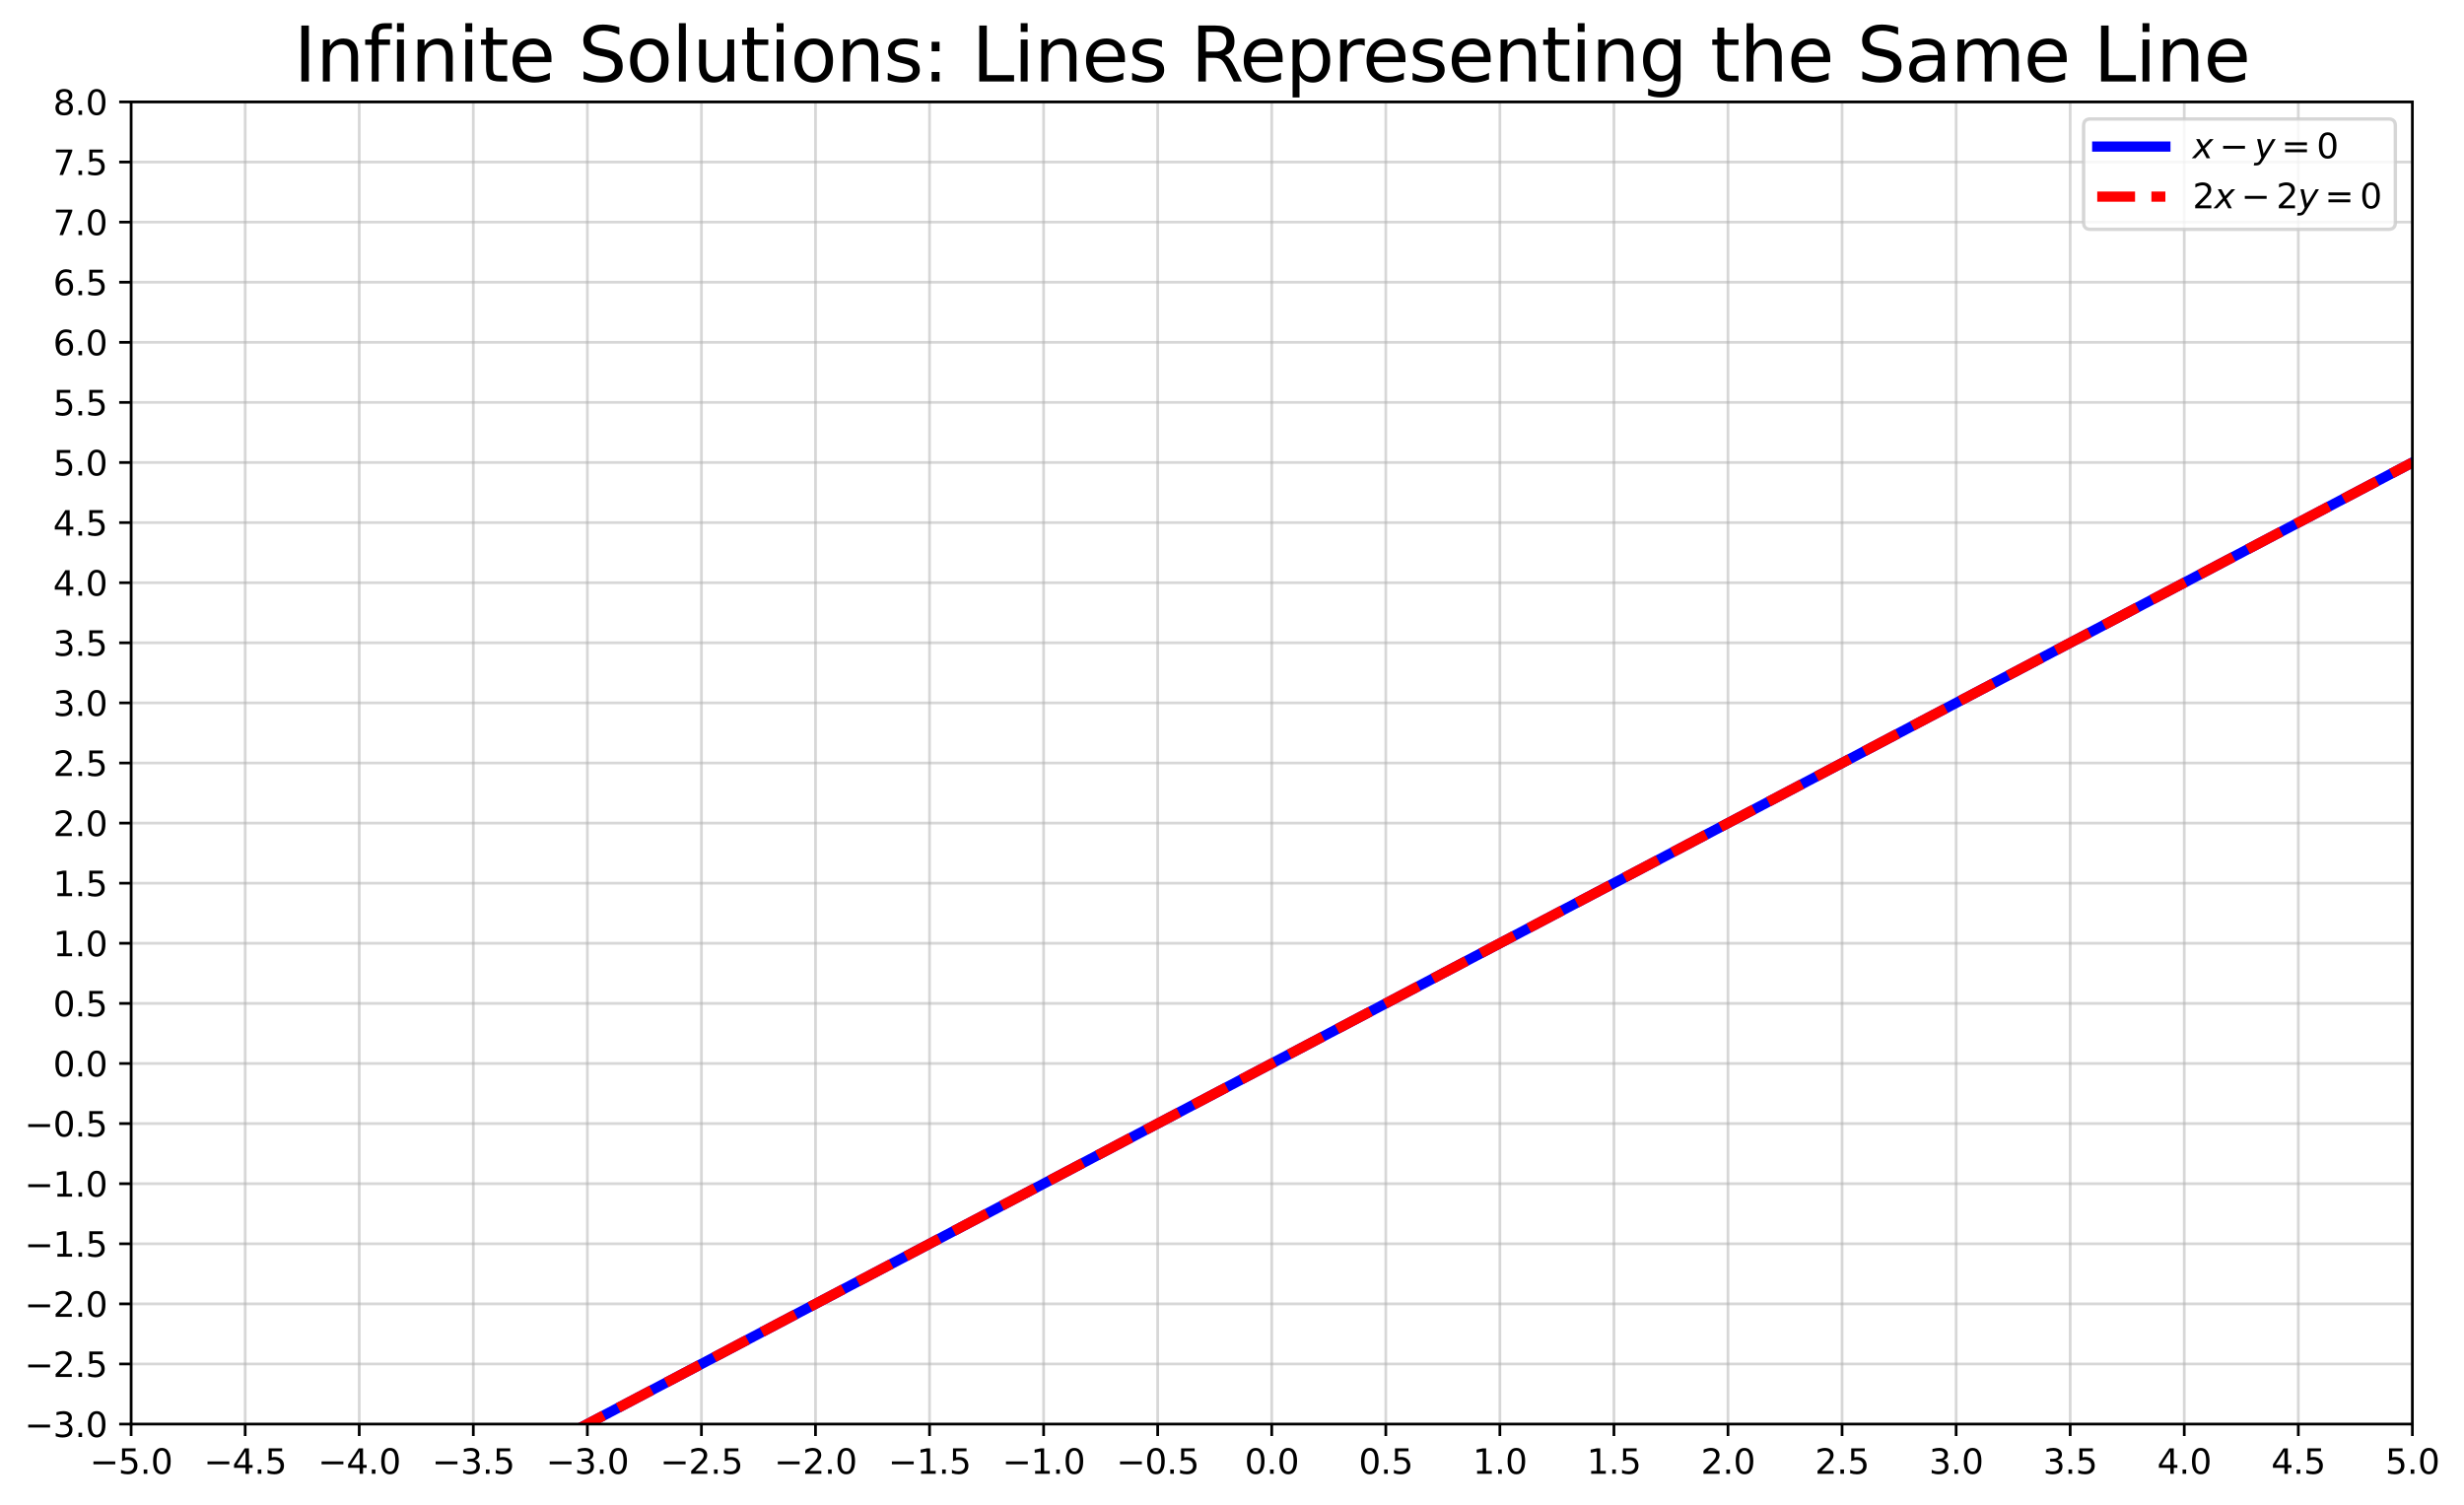 <?xml version="1.0" encoding="utf-8" standalone="no"?>
<!DOCTYPE svg PUBLIC "-//W3C//DTD SVG 1.1//EN"
  "http://www.w3.org/Graphics/SVG/1.1/DTD/svg11.dtd">
<svg xmlns:xlink="http://www.w3.org/1999/xlink" width="723.234pt" height="441.875pt" viewBox="0 0 723.234 441.875" xmlns="http://www.w3.org/2000/svg" version="1.1">
 <defs>
  <style type="text/css">*{stroke-linejoin: round; stroke-linecap: butt}</style>
 </defs>
 <g id="figure_1">
  <g id="patch_1">
   <path d="M 0 441.875 
L 723.234 441.875 
L 723.234 0 
L 0 0 
z
" style="fill: #ffffff"/>
  </g>
  <g id="axes_1">
   <g id="patch_2">
    <path d="M 38.483 417.997 
L 708.083 417.997 
L 708.083 29.917 
L 38.483 29.917 
z
" style="fill: #ffffff"/>
   </g>
   <g id="matplotlib.axis_1">
    <g id="xtick_1">
     <g id="line2d_1">
      <path d="M 38.483 417.997 
L 38.483 29.917 
" clip-path="url(#p41ec9a5f0f)" style="fill: none; stroke: #b0b0b0; stroke-opacity: 0.5; stroke-width: 0.8; stroke-linecap: square"/>
     </g>
     <g id="line2d_2">
      <defs>
       <path id="m76fd44a8bd" d="M 0 0 
L 0 3.5 
" style="stroke: #000000; stroke-width: 0.8"/>
      </defs>
      <g>
       <use xlink:href="#m76fd44a8bd" x="38.483" y="417.997" style="stroke: #000000; stroke-width: 0.8"/>
      </g>
     </g>
     <g id="text_1">
      <!-- −5.0 -->
      <g transform="translate(26.341 432.595) scale(0.1 -0.1)">
       <defs>
        <path id="DejaVuSans-2212" d="M 678 2272 
L 4684 2272 
L 4684 1741 
L 678 1741 
L 678 2272 
z
" transform="scale(0.016)"/>
        <path id="DejaVuSans-35" d="M 691 4666 
L 3169 4666 
L 3169 4134 
L 1269 4134 
L 1269 2991 
Q 1406 3038 1543 3061 
Q 1681 3084 1819 3084 
Q 2600 3084 3056 2656 
Q 3513 2228 3513 1497 
Q 3513 744 3044 326 
Q 2575 -91 1722 -91 
Q 1428 -91 1123 -41 
Q 819 9 494 109 
L 494 744 
Q 775 591 1075 516 
Q 1375 441 1709 441 
Q 2250 441 2565 725 
Q 2881 1009 2881 1497 
Q 2881 1984 2565 2268 
Q 2250 2553 1709 2553 
Q 1456 2553 1204 2497 
Q 953 2441 691 2322 
L 691 4666 
z
" transform="scale(0.016)"/>
        <path id="DejaVuSans-2e" d="M 684 794 
L 1344 794 
L 1344 0 
L 684 0 
L 684 794 
z
" transform="scale(0.016)"/>
        <path id="DejaVuSans-30" d="M 2034 4250 
Q 1547 4250 1301 3770 
Q 1056 3291 1056 2328 
Q 1056 1369 1301 889 
Q 1547 409 2034 409 
Q 2525 409 2770 889 
Q 3016 1369 3016 2328 
Q 3016 3291 2770 3770 
Q 2525 4250 2034 4250 
z
M 2034 4750 
Q 2819 4750 3233 4129 
Q 3647 3509 3647 2328 
Q 3647 1150 3233 529 
Q 2819 -91 2034 -91 
Q 1250 -91 836 529 
Q 422 1150 422 2328 
Q 422 3509 836 4129 
Q 1250 4750 2034 4750 
z
" transform="scale(0.016)"/>
       </defs>
       <use xlink:href="#DejaVuSans-2212"/>
       <use xlink:href="#DejaVuSans-35" x="83.789"/>
       <use xlink:href="#DejaVuSans-2e" x="147.412"/>
       <use xlink:href="#DejaVuSans-30" x="179.199"/>
      </g>
     </g>
    </g>
    <g id="xtick_2">
     <g id="line2d_3">
      <path d="M 71.963 417.997 
L 71.963 29.917 
" clip-path="url(#p41ec9a5f0f)" style="fill: none; stroke: #b0b0b0; stroke-opacity: 0.5; stroke-width: 0.8; stroke-linecap: square"/>
     </g>
     <g id="line2d_4">
      <g>
       <use xlink:href="#m76fd44a8bd" x="71.963" y="417.997" style="stroke: #000000; stroke-width: 0.8"/>
      </g>
     </g>
     <g id="text_2">
      <!-- −4.5 -->
      <g transform="translate(59.821 432.595) scale(0.1 -0.1)">
       <defs>
        <path id="DejaVuSans-34" d="M 2419 4116 
L 825 1625 
L 2419 1625 
L 2419 4116 
z
M 2253 4666 
L 3047 4666 
L 3047 1625 
L 3713 1625 
L 3713 1100 
L 3047 1100 
L 3047 0 
L 2419 0 
L 2419 1100 
L 313 1100 
L 313 1709 
L 2253 4666 
z
" transform="scale(0.016)"/>
       </defs>
       <use xlink:href="#DejaVuSans-2212"/>
       <use xlink:href="#DejaVuSans-34" x="83.789"/>
       <use xlink:href="#DejaVuSans-2e" x="147.412"/>
       <use xlink:href="#DejaVuSans-35" x="179.199"/>
      </g>
     </g>
    </g>
    <g id="xtick_3">
     <g id="line2d_5">
      <path d="M 105.443 417.997 
L 105.443 29.917 
" clip-path="url(#p41ec9a5f0f)" style="fill: none; stroke: #b0b0b0; stroke-opacity: 0.5; stroke-width: 0.8; stroke-linecap: square"/>
     </g>
     <g id="line2d_6">
      <g>
       <use xlink:href="#m76fd44a8bd" x="105.443" y="417.997" style="stroke: #000000; stroke-width: 0.8"/>
      </g>
     </g>
     <g id="text_3">
      <!-- −4.0 -->
      <g transform="translate(93.301 432.595) scale(0.1 -0.1)">
       <use xlink:href="#DejaVuSans-2212"/>
       <use xlink:href="#DejaVuSans-34" x="83.789"/>
       <use xlink:href="#DejaVuSans-2e" x="147.412"/>
       <use xlink:href="#DejaVuSans-30" x="179.199"/>
      </g>
     </g>
    </g>
    <g id="xtick_4">
     <g id="line2d_7">
      <path d="M 138.923 417.997 
L 138.923 29.917 
" clip-path="url(#p41ec9a5f0f)" style="fill: none; stroke: #b0b0b0; stroke-opacity: 0.5; stroke-width: 0.8; stroke-linecap: square"/>
     </g>
     <g id="line2d_8">
      <g>
       <use xlink:href="#m76fd44a8bd" x="138.923" y="417.997" style="stroke: #000000; stroke-width: 0.8"/>
      </g>
     </g>
     <g id="text_4">
      <!-- −3.5 -->
      <g transform="translate(126.781 432.595) scale(0.1 -0.1)">
       <defs>
        <path id="DejaVuSans-33" d="M 2597 2516 
Q 3050 2419 3304 2112 
Q 3559 1806 3559 1356 
Q 3559 666 3084 287 
Q 2609 -91 1734 -91 
Q 1441 -91 1130 -33 
Q 819 25 488 141 
L 488 750 
Q 750 597 1062 519 
Q 1375 441 1716 441 
Q 2309 441 2620 675 
Q 2931 909 2931 1356 
Q 2931 1769 2642 2001 
Q 2353 2234 1838 2234 
L 1294 2234 
L 1294 2753 
L 1863 2753 
Q 2328 2753 2575 2939 
Q 2822 3125 2822 3475 
Q 2822 3834 2567 4026 
Q 2313 4219 1838 4219 
Q 1578 4219 1281 4162 
Q 984 4106 628 3988 
L 628 4550 
Q 988 4650 1302 4700 
Q 1616 4750 1894 4750 
Q 2613 4750 3031 4423 
Q 3450 4097 3450 3541 
Q 3450 3153 3228 2886 
Q 3006 2619 2597 2516 
z
" transform="scale(0.016)"/>
       </defs>
       <use xlink:href="#DejaVuSans-2212"/>
       <use xlink:href="#DejaVuSans-33" x="83.789"/>
       <use xlink:href="#DejaVuSans-2e" x="147.412"/>
       <use xlink:href="#DejaVuSans-35" x="179.199"/>
      </g>
     </g>
    </g>
    <g id="xtick_5">
     <g id="line2d_9">
      <path d="M 172.403 417.997 
L 172.403 29.917 
" clip-path="url(#p41ec9a5f0f)" style="fill: none; stroke: #b0b0b0; stroke-opacity: 0.5; stroke-width: 0.8; stroke-linecap: square"/>
     </g>
     <g id="line2d_10">
      <g>
       <use xlink:href="#m76fd44a8bd" x="172.403" y="417.997" style="stroke: #000000; stroke-width: 0.8"/>
      </g>
     </g>
     <g id="text_5">
      <!-- −3.0 -->
      <g transform="translate(160.261 432.595) scale(0.1 -0.1)">
       <use xlink:href="#DejaVuSans-2212"/>
       <use xlink:href="#DejaVuSans-33" x="83.789"/>
       <use xlink:href="#DejaVuSans-2e" x="147.412"/>
       <use xlink:href="#DejaVuSans-30" x="179.199"/>
      </g>
     </g>
    </g>
    <g id="xtick_6">
     <g id="line2d_11">
      <path d="M 205.883 417.997 
L 205.883 29.917 
" clip-path="url(#p41ec9a5f0f)" style="fill: none; stroke: #b0b0b0; stroke-opacity: 0.5; stroke-width: 0.8; stroke-linecap: square"/>
     </g>
     <g id="line2d_12">
      <g>
       <use xlink:href="#m76fd44a8bd" x="205.883" y="417.997" style="stroke: #000000; stroke-width: 0.8"/>
      </g>
     </g>
     <g id="text_6">
      <!-- −2.5 -->
      <g transform="translate(193.741 432.595) scale(0.1 -0.1)">
       <defs>
        <path id="DejaVuSans-32" d="M 1228 531 
L 3431 531 
L 3431 0 
L 469 0 
L 469 531 
Q 828 903 1448 1529 
Q 2069 2156 2228 2338 
Q 2531 2678 2651 2914 
Q 2772 3150 2772 3378 
Q 2772 3750 2511 3984 
Q 2250 4219 1831 4219 
Q 1534 4219 1204 4116 
Q 875 4013 500 3803 
L 500 4441 
Q 881 4594 1212 4672 
Q 1544 4750 1819 4750 
Q 2544 4750 2975 4387 
Q 3406 4025 3406 3419 
Q 3406 3131 3298 2873 
Q 3191 2616 2906 2266 
Q 2828 2175 2409 1742 
Q 1991 1309 1228 531 
z
" transform="scale(0.016)"/>
       </defs>
       <use xlink:href="#DejaVuSans-2212"/>
       <use xlink:href="#DejaVuSans-32" x="83.789"/>
       <use xlink:href="#DejaVuSans-2e" x="147.412"/>
       <use xlink:href="#DejaVuSans-35" x="179.199"/>
      </g>
     </g>
    </g>
    <g id="xtick_7">
     <g id="line2d_13">
      <path d="M 239.363 417.997 
L 239.363 29.917 
" clip-path="url(#p41ec9a5f0f)" style="fill: none; stroke: #b0b0b0; stroke-opacity: 0.5; stroke-width: 0.8; stroke-linecap: square"/>
     </g>
     <g id="line2d_14">
      <g>
       <use xlink:href="#m76fd44a8bd" x="239.363" y="417.997" style="stroke: #000000; stroke-width: 0.8"/>
      </g>
     </g>
     <g id="text_7">
      <!-- −2.0 -->
      <g transform="translate(227.221 432.595) scale(0.1 -0.1)">
       <use xlink:href="#DejaVuSans-2212"/>
       <use xlink:href="#DejaVuSans-32" x="83.789"/>
       <use xlink:href="#DejaVuSans-2e" x="147.412"/>
       <use xlink:href="#DejaVuSans-30" x="179.199"/>
      </g>
     </g>
    </g>
    <g id="xtick_8">
     <g id="line2d_15">
      <path d="M 272.843 417.997 
L 272.843 29.917 
" clip-path="url(#p41ec9a5f0f)" style="fill: none; stroke: #b0b0b0; stroke-opacity: 0.5; stroke-width: 0.8; stroke-linecap: square"/>
     </g>
     <g id="line2d_16">
      <g>
       <use xlink:href="#m76fd44a8bd" x="272.843" y="417.997" style="stroke: #000000; stroke-width: 0.8"/>
      </g>
     </g>
     <g id="text_8">
      <!-- −1.5 -->
      <g transform="translate(260.701 432.595) scale(0.1 -0.1)">
       <defs>
        <path id="DejaVuSans-31" d="M 794 531 
L 1825 531 
L 1825 4091 
L 703 3866 
L 703 4441 
L 1819 4666 
L 2450 4666 
L 2450 531 
L 3481 531 
L 3481 0 
L 794 0 
L 794 531 
z
" transform="scale(0.016)"/>
       </defs>
       <use xlink:href="#DejaVuSans-2212"/>
       <use xlink:href="#DejaVuSans-31" x="83.789"/>
       <use xlink:href="#DejaVuSans-2e" x="147.412"/>
       <use xlink:href="#DejaVuSans-35" x="179.199"/>
      </g>
     </g>
    </g>
    <g id="xtick_9">
     <g id="line2d_17">
      <path d="M 306.323 417.997 
L 306.323 29.917 
" clip-path="url(#p41ec9a5f0f)" style="fill: none; stroke: #b0b0b0; stroke-opacity: 0.5; stroke-width: 0.8; stroke-linecap: square"/>
     </g>
     <g id="line2d_18">
      <g>
       <use xlink:href="#m76fd44a8bd" x="306.323" y="417.997" style="stroke: #000000; stroke-width: 0.8"/>
      </g>
     </g>
     <g id="text_9">
      <!-- −1.0 -->
      <g transform="translate(294.181 432.595) scale(0.1 -0.1)">
       <use xlink:href="#DejaVuSans-2212"/>
       <use xlink:href="#DejaVuSans-31" x="83.789"/>
       <use xlink:href="#DejaVuSans-2e" x="147.412"/>
       <use xlink:href="#DejaVuSans-30" x="179.199"/>
      </g>
     </g>
    </g>
    <g id="xtick_10">
     <g id="line2d_19">
      <path d="M 339.803 417.997 
L 339.803 29.917 
" clip-path="url(#p41ec9a5f0f)" style="fill: none; stroke: #b0b0b0; stroke-opacity: 0.5; stroke-width: 0.8; stroke-linecap: square"/>
     </g>
     <g id="line2d_20">
      <g>
       <use xlink:href="#m76fd44a8bd" x="339.803" y="417.997" style="stroke: #000000; stroke-width: 0.8"/>
      </g>
     </g>
     <g id="text_10">
      <!-- −0.5 -->
      <g transform="translate(327.661 432.595) scale(0.1 -0.1)">
       <use xlink:href="#DejaVuSans-2212"/>
       <use xlink:href="#DejaVuSans-30" x="83.789"/>
       <use xlink:href="#DejaVuSans-2e" x="147.412"/>
       <use xlink:href="#DejaVuSans-35" x="179.199"/>
      </g>
     </g>
    </g>
    <g id="xtick_11">
     <g id="line2d_21">
      <path d="M 373.283 417.997 
L 373.283 29.917 
" clip-path="url(#p41ec9a5f0f)" style="fill: none; stroke: #b0b0b0; stroke-opacity: 0.5; stroke-width: 0.8; stroke-linecap: square"/>
     </g>
     <g id="line2d_22">
      <g>
       <use xlink:href="#m76fd44a8bd" x="373.283" y="417.997" style="stroke: #000000; stroke-width: 0.8"/>
      </g>
     </g>
     <g id="text_11">
      <!-- 0.0 -->
      <g transform="translate(365.331 432.595) scale(0.1 -0.1)">
       <use xlink:href="#DejaVuSans-30"/>
       <use xlink:href="#DejaVuSans-2e" x="63.623"/>
       <use xlink:href="#DejaVuSans-30" x="95.41"/>
      </g>
     </g>
    </g>
    <g id="xtick_12">
     <g id="line2d_23">
      <path d="M 406.763 417.997 
L 406.763 29.917 
" clip-path="url(#p41ec9a5f0f)" style="fill: none; stroke: #b0b0b0; stroke-opacity: 0.5; stroke-width: 0.8; stroke-linecap: square"/>
     </g>
     <g id="line2d_24">
      <g>
       <use xlink:href="#m76fd44a8bd" x="406.763" y="417.997" style="stroke: #000000; stroke-width: 0.8"/>
      </g>
     </g>
     <g id="text_12">
      <!-- 0.5 -->
      <g transform="translate(398.811 432.595) scale(0.1 -0.1)">
       <use xlink:href="#DejaVuSans-30"/>
       <use xlink:href="#DejaVuSans-2e" x="63.623"/>
       <use xlink:href="#DejaVuSans-35" x="95.41"/>
      </g>
     </g>
    </g>
    <g id="xtick_13">
     <g id="line2d_25">
      <path d="M 440.243 417.997 
L 440.243 29.917 
" clip-path="url(#p41ec9a5f0f)" style="fill: none; stroke: #b0b0b0; stroke-opacity: 0.5; stroke-width: 0.8; stroke-linecap: square"/>
     </g>
     <g id="line2d_26">
      <g>
       <use xlink:href="#m76fd44a8bd" x="440.243" y="417.997" style="stroke: #000000; stroke-width: 0.8"/>
      </g>
     </g>
     <g id="text_13">
      <!-- 1.0 -->
      <g transform="translate(432.291 432.595) scale(0.1 -0.1)">
       <use xlink:href="#DejaVuSans-31"/>
       <use xlink:href="#DejaVuSans-2e" x="63.623"/>
       <use xlink:href="#DejaVuSans-30" x="95.41"/>
      </g>
     </g>
    </g>
    <g id="xtick_14">
     <g id="line2d_27">
      <path d="M 473.723 417.997 
L 473.723 29.917 
" clip-path="url(#p41ec9a5f0f)" style="fill: none; stroke: #b0b0b0; stroke-opacity: 0.5; stroke-width: 0.8; stroke-linecap: square"/>
     </g>
     <g id="line2d_28">
      <g>
       <use xlink:href="#m76fd44a8bd" x="473.723" y="417.997" style="stroke: #000000; stroke-width: 0.8"/>
      </g>
     </g>
     <g id="text_14">
      <!-- 1.5 -->
      <g transform="translate(465.771 432.595) scale(0.1 -0.1)">
       <use xlink:href="#DejaVuSans-31"/>
       <use xlink:href="#DejaVuSans-2e" x="63.623"/>
       <use xlink:href="#DejaVuSans-35" x="95.41"/>
      </g>
     </g>
    </g>
    <g id="xtick_15">
     <g id="line2d_29">
      <path d="M 507.203 417.997 
L 507.203 29.917 
" clip-path="url(#p41ec9a5f0f)" style="fill: none; stroke: #b0b0b0; stroke-opacity: 0.5; stroke-width: 0.8; stroke-linecap: square"/>
     </g>
     <g id="line2d_30">
      <g>
       <use xlink:href="#m76fd44a8bd" x="507.203" y="417.997" style="stroke: #000000; stroke-width: 0.8"/>
      </g>
     </g>
     <g id="text_15">
      <!-- 2.0 -->
      <g transform="translate(499.251 432.595) scale(0.1 -0.1)">
       <use xlink:href="#DejaVuSans-32"/>
       <use xlink:href="#DejaVuSans-2e" x="63.623"/>
       <use xlink:href="#DejaVuSans-30" x="95.41"/>
      </g>
     </g>
    </g>
    <g id="xtick_16">
     <g id="line2d_31">
      <path d="M 540.683 417.997 
L 540.683 29.917 
" clip-path="url(#p41ec9a5f0f)" style="fill: none; stroke: #b0b0b0; stroke-opacity: 0.5; stroke-width: 0.8; stroke-linecap: square"/>
     </g>
     <g id="line2d_32">
      <g>
       <use xlink:href="#m76fd44a8bd" x="540.683" y="417.997" style="stroke: #000000; stroke-width: 0.8"/>
      </g>
     </g>
     <g id="text_16">
      <!-- 2.5 -->
      <g transform="translate(532.731 432.595) scale(0.1 -0.1)">
       <use xlink:href="#DejaVuSans-32"/>
       <use xlink:href="#DejaVuSans-2e" x="63.623"/>
       <use xlink:href="#DejaVuSans-35" x="95.41"/>
      </g>
     </g>
    </g>
    <g id="xtick_17">
     <g id="line2d_33">
      <path d="M 574.163 417.997 
L 574.163 29.917 
" clip-path="url(#p41ec9a5f0f)" style="fill: none; stroke: #b0b0b0; stroke-opacity: 0.5; stroke-width: 0.8; stroke-linecap: square"/>
     </g>
     <g id="line2d_34">
      <g>
       <use xlink:href="#m76fd44a8bd" x="574.163" y="417.997" style="stroke: #000000; stroke-width: 0.8"/>
      </g>
     </g>
     <g id="text_17">
      <!-- 3.0 -->
      <g transform="translate(566.211 432.595) scale(0.1 -0.1)">
       <use xlink:href="#DejaVuSans-33"/>
       <use xlink:href="#DejaVuSans-2e" x="63.623"/>
       <use xlink:href="#DejaVuSans-30" x="95.41"/>
      </g>
     </g>
    </g>
    <g id="xtick_18">
     <g id="line2d_35">
      <path d="M 607.643 417.997 
L 607.643 29.917 
" clip-path="url(#p41ec9a5f0f)" style="fill: none; stroke: #b0b0b0; stroke-opacity: 0.5; stroke-width: 0.8; stroke-linecap: square"/>
     </g>
     <g id="line2d_36">
      <g>
       <use xlink:href="#m76fd44a8bd" x="607.643" y="417.997" style="stroke: #000000; stroke-width: 0.8"/>
      </g>
     </g>
     <g id="text_18">
      <!-- 3.5 -->
      <g transform="translate(599.691 432.595) scale(0.1 -0.1)">
       <use xlink:href="#DejaVuSans-33"/>
       <use xlink:href="#DejaVuSans-2e" x="63.623"/>
       <use xlink:href="#DejaVuSans-35" x="95.41"/>
      </g>
     </g>
    </g>
    <g id="xtick_19">
     <g id="line2d_37">
      <path d="M 641.123 417.997 
L 641.123 29.917 
" clip-path="url(#p41ec9a5f0f)" style="fill: none; stroke: #b0b0b0; stroke-opacity: 0.5; stroke-width: 0.8; stroke-linecap: square"/>
     </g>
     <g id="line2d_38">
      <g>
       <use xlink:href="#m76fd44a8bd" x="641.123" y="417.997" style="stroke: #000000; stroke-width: 0.8"/>
      </g>
     </g>
     <g id="text_19">
      <!-- 4.0 -->
      <g transform="translate(633.171 432.595) scale(0.1 -0.1)">
       <use xlink:href="#DejaVuSans-34"/>
       <use xlink:href="#DejaVuSans-2e" x="63.623"/>
       <use xlink:href="#DejaVuSans-30" x="95.41"/>
      </g>
     </g>
    </g>
    <g id="xtick_20">
     <g id="line2d_39">
      <path d="M 674.603 417.997 
L 674.603 29.917 
" clip-path="url(#p41ec9a5f0f)" style="fill: none; stroke: #b0b0b0; stroke-opacity: 0.5; stroke-width: 0.8; stroke-linecap: square"/>
     </g>
     <g id="line2d_40">
      <g>
       <use xlink:href="#m76fd44a8bd" x="674.603" y="417.997" style="stroke: #000000; stroke-width: 0.8"/>
      </g>
     </g>
     <g id="text_20">
      <!-- 4.5 -->
      <g transform="translate(666.651 432.595) scale(0.1 -0.1)">
       <use xlink:href="#DejaVuSans-34"/>
       <use xlink:href="#DejaVuSans-2e" x="63.623"/>
       <use xlink:href="#DejaVuSans-35" x="95.41"/>
      </g>
     </g>
    </g>
    <g id="xtick_21">
     <g id="line2d_41">
      <path d="M 708.083 417.997 
L 708.083 29.917 
" clip-path="url(#p41ec9a5f0f)" style="fill: none; stroke: #b0b0b0; stroke-opacity: 0.5; stroke-width: 0.8; stroke-linecap: square"/>
     </g>
     <g id="line2d_42">
      <g>
       <use xlink:href="#m76fd44a8bd" x="708.083" y="417.997" style="stroke: #000000; stroke-width: 0.8"/>
      </g>
     </g>
     <g id="text_21">
      <!-- 5.0 -->
      <g transform="translate(700.131 432.595) scale(0.1 -0.1)">
       <use xlink:href="#DejaVuSans-35"/>
       <use xlink:href="#DejaVuSans-2e" x="63.623"/>
       <use xlink:href="#DejaVuSans-30" x="95.41"/>
      </g>
     </g>
    </g>
   </g>
   <g id="matplotlib.axis_2">
    <g id="ytick_1">
     <g id="line2d_43">
      <path d="M 38.483 417.997 
L 708.083 417.997 
" clip-path="url(#p41ec9a5f0f)" style="fill: none; stroke: #b0b0b0; stroke-opacity: 0.5; stroke-width: 0.8; stroke-linecap: square"/>
     </g>
     <g id="line2d_44">
      <defs>
       <path id="m903ba9cb89" d="M 0 0 
L -3.5 0 
" style="stroke: #000000; stroke-width: 0.8"/>
      </defs>
      <g>
       <use xlink:href="#m903ba9cb89" x="38.483" y="417.997" style="stroke: #000000; stroke-width: 0.8"/>
      </g>
     </g>
     <g id="text_22">
      <!-- −3.0 -->
      <g transform="translate(7.2 421.796) scale(0.1 -0.1)">
       <use xlink:href="#DejaVuSans-2212"/>
       <use xlink:href="#DejaVuSans-33" x="83.789"/>
       <use xlink:href="#DejaVuSans-2e" x="147.412"/>
       <use xlink:href="#DejaVuSans-30" x="179.199"/>
      </g>
     </g>
    </g>
    <g id="ytick_2">
     <g id="line2d_45">
      <path d="M 38.483 400.357 
L 708.083 400.357 
" clip-path="url(#p41ec9a5f0f)" style="fill: none; stroke: #b0b0b0; stroke-opacity: 0.5; stroke-width: 0.8; stroke-linecap: square"/>
     </g>
     <g id="line2d_46">
      <g>
       <use xlink:href="#m903ba9cb89" x="38.483" y="400.357" style="stroke: #000000; stroke-width: 0.8"/>
      </g>
     </g>
     <g id="text_23">
      <!-- −2.5 -->
      <g transform="translate(7.2 404.156) scale(0.1 -0.1)">
       <use xlink:href="#DejaVuSans-2212"/>
       <use xlink:href="#DejaVuSans-32" x="83.789"/>
       <use xlink:href="#DejaVuSans-2e" x="147.412"/>
       <use xlink:href="#DejaVuSans-35" x="179.199"/>
      </g>
     </g>
    </g>
    <g id="ytick_3">
     <g id="line2d_47">
      <path d="M 38.483 382.717 
L 708.083 382.717 
" clip-path="url(#p41ec9a5f0f)" style="fill: none; stroke: #b0b0b0; stroke-opacity: 0.5; stroke-width: 0.8; stroke-linecap: square"/>
     </g>
     <g id="line2d_48">
      <g>
       <use xlink:href="#m903ba9cb89" x="38.483" y="382.717" style="stroke: #000000; stroke-width: 0.8"/>
      </g>
     </g>
     <g id="text_24">
      <!-- −2.0 -->
      <g transform="translate(7.2 386.516) scale(0.1 -0.1)">
       <use xlink:href="#DejaVuSans-2212"/>
       <use xlink:href="#DejaVuSans-32" x="83.789"/>
       <use xlink:href="#DejaVuSans-2e" x="147.412"/>
       <use xlink:href="#DejaVuSans-30" x="179.199"/>
      </g>
     </g>
    </g>
    <g id="ytick_4">
     <g id="line2d_49">
      <path d="M 38.483 365.077 
L 708.083 365.077 
" clip-path="url(#p41ec9a5f0f)" style="fill: none; stroke: #b0b0b0; stroke-opacity: 0.5; stroke-width: 0.8; stroke-linecap: square"/>
     </g>
     <g id="line2d_50">
      <g>
       <use xlink:href="#m903ba9cb89" x="38.483" y="365.077" style="stroke: #000000; stroke-width: 0.8"/>
      </g>
     </g>
     <g id="text_25">
      <!-- −1.5 -->
      <g transform="translate(7.2 368.876) scale(0.1 -0.1)">
       <use xlink:href="#DejaVuSans-2212"/>
       <use xlink:href="#DejaVuSans-31" x="83.789"/>
       <use xlink:href="#DejaVuSans-2e" x="147.412"/>
       <use xlink:href="#DejaVuSans-35" x="179.199"/>
      </g>
     </g>
    </g>
    <g id="ytick_5">
     <g id="line2d_51">
      <path d="M 38.483 347.437 
L 708.083 347.437 
" clip-path="url(#p41ec9a5f0f)" style="fill: none; stroke: #b0b0b0; stroke-opacity: 0.5; stroke-width: 0.8; stroke-linecap: square"/>
     </g>
     <g id="line2d_52">
      <g>
       <use xlink:href="#m903ba9cb89" x="38.483" y="347.437" style="stroke: #000000; stroke-width: 0.8"/>
      </g>
     </g>
     <g id="text_26">
      <!-- −1.0 -->
      <g transform="translate(7.2 351.236) scale(0.1 -0.1)">
       <use xlink:href="#DejaVuSans-2212"/>
       <use xlink:href="#DejaVuSans-31" x="83.789"/>
       <use xlink:href="#DejaVuSans-2e" x="147.412"/>
       <use xlink:href="#DejaVuSans-30" x="179.199"/>
      </g>
     </g>
    </g>
    <g id="ytick_6">
     <g id="line2d_53">
      <path d="M 38.483 329.797 
L 708.083 329.797 
" clip-path="url(#p41ec9a5f0f)" style="fill: none; stroke: #b0b0b0; stroke-opacity: 0.5; stroke-width: 0.8; stroke-linecap: square"/>
     </g>
     <g id="line2d_54">
      <g>
       <use xlink:href="#m903ba9cb89" x="38.483" y="329.797" style="stroke: #000000; stroke-width: 0.8"/>
      </g>
     </g>
     <g id="text_27">
      <!-- −0.5 -->
      <g transform="translate(7.2 333.596) scale(0.1 -0.1)">
       <use xlink:href="#DejaVuSans-2212"/>
       <use xlink:href="#DejaVuSans-30" x="83.789"/>
       <use xlink:href="#DejaVuSans-2e" x="147.412"/>
       <use xlink:href="#DejaVuSans-35" x="179.199"/>
      </g>
     </g>
    </g>
    <g id="ytick_7">
     <g id="line2d_55">
      <path d="M 38.483 312.157 
L 708.083 312.157 
" clip-path="url(#p41ec9a5f0f)" style="fill: none; stroke: #b0b0b0; stroke-opacity: 0.5; stroke-width: 0.8; stroke-linecap: square"/>
     </g>
     <g id="line2d_56">
      <g>
       <use xlink:href="#m903ba9cb89" x="38.483" y="312.157" style="stroke: #000000; stroke-width: 0.8"/>
      </g>
     </g>
     <g id="text_28">
      <!-- 0.0 -->
      <g transform="translate(15.58 315.956) scale(0.1 -0.1)">
       <use xlink:href="#DejaVuSans-30"/>
       <use xlink:href="#DejaVuSans-2e" x="63.623"/>
       <use xlink:href="#DejaVuSans-30" x="95.41"/>
      </g>
     </g>
    </g>
    <g id="ytick_8">
     <g id="line2d_57">
      <path d="M 38.483 294.517 
L 708.083 294.517 
" clip-path="url(#p41ec9a5f0f)" style="fill: none; stroke: #b0b0b0; stroke-opacity: 0.5; stroke-width: 0.8; stroke-linecap: square"/>
     </g>
     <g id="line2d_58">
      <g>
       <use xlink:href="#m903ba9cb89" x="38.483" y="294.517" style="stroke: #000000; stroke-width: 0.8"/>
      </g>
     </g>
     <g id="text_29">
      <!-- 0.5 -->
      <g transform="translate(15.58 298.316) scale(0.1 -0.1)">
       <use xlink:href="#DejaVuSans-30"/>
       <use xlink:href="#DejaVuSans-2e" x="63.623"/>
       <use xlink:href="#DejaVuSans-35" x="95.41"/>
      </g>
     </g>
    </g>
    <g id="ytick_9">
     <g id="line2d_59">
      <path d="M 38.483 276.877 
L 708.083 276.877 
" clip-path="url(#p41ec9a5f0f)" style="fill: none; stroke: #b0b0b0; stroke-opacity: 0.5; stroke-width: 0.8; stroke-linecap: square"/>
     </g>
     <g id="line2d_60">
      <g>
       <use xlink:href="#m903ba9cb89" x="38.483" y="276.877" style="stroke: #000000; stroke-width: 0.8"/>
      </g>
     </g>
     <g id="text_30">
      <!-- 1.0 -->
      <g transform="translate(15.58 280.676) scale(0.1 -0.1)">
       <use xlink:href="#DejaVuSans-31"/>
       <use xlink:href="#DejaVuSans-2e" x="63.623"/>
       <use xlink:href="#DejaVuSans-30" x="95.41"/>
      </g>
     </g>
    </g>
    <g id="ytick_10">
     <g id="line2d_61">
      <path d="M 38.483 259.237 
L 708.083 259.237 
" clip-path="url(#p41ec9a5f0f)" style="fill: none; stroke: #b0b0b0; stroke-opacity: 0.5; stroke-width: 0.8; stroke-linecap: square"/>
     </g>
     <g id="line2d_62">
      <g>
       <use xlink:href="#m903ba9cb89" x="38.483" y="259.237" style="stroke: #000000; stroke-width: 0.8"/>
      </g>
     </g>
     <g id="text_31">
      <!-- 1.5 -->
      <g transform="translate(15.58 263.036) scale(0.1 -0.1)">
       <use xlink:href="#DejaVuSans-31"/>
       <use xlink:href="#DejaVuSans-2e" x="63.623"/>
       <use xlink:href="#DejaVuSans-35" x="95.41"/>
      </g>
     </g>
    </g>
    <g id="ytick_11">
     <g id="line2d_63">
      <path d="M 38.483 241.597 
L 708.083 241.597 
" clip-path="url(#p41ec9a5f0f)" style="fill: none; stroke: #b0b0b0; stroke-opacity: 0.5; stroke-width: 0.8; stroke-linecap: square"/>
     </g>
     <g id="line2d_64">
      <g>
       <use xlink:href="#m903ba9cb89" x="38.483" y="241.597" style="stroke: #000000; stroke-width: 0.8"/>
      </g>
     </g>
     <g id="text_32">
      <!-- 2.0 -->
      <g transform="translate(15.58 245.396) scale(0.1 -0.1)">
       <use xlink:href="#DejaVuSans-32"/>
       <use xlink:href="#DejaVuSans-2e" x="63.623"/>
       <use xlink:href="#DejaVuSans-30" x="95.41"/>
      </g>
     </g>
    </g>
    <g id="ytick_12">
     <g id="line2d_65">
      <path d="M 38.483 223.957 
L 708.083 223.957 
" clip-path="url(#p41ec9a5f0f)" style="fill: none; stroke: #b0b0b0; stroke-opacity: 0.5; stroke-width: 0.8; stroke-linecap: square"/>
     </g>
     <g id="line2d_66">
      <g>
       <use xlink:href="#m903ba9cb89" x="38.483" y="223.957" style="stroke: #000000; stroke-width: 0.8"/>
      </g>
     </g>
     <g id="text_33">
      <!-- 2.5 -->
      <g transform="translate(15.58 227.756) scale(0.1 -0.1)">
       <use xlink:href="#DejaVuSans-32"/>
       <use xlink:href="#DejaVuSans-2e" x="63.623"/>
       <use xlink:href="#DejaVuSans-35" x="95.41"/>
      </g>
     </g>
    </g>
    <g id="ytick_13">
     <g id="line2d_67">
      <path d="M 38.483 206.317 
L 708.083 206.317 
" clip-path="url(#p41ec9a5f0f)" style="fill: none; stroke: #b0b0b0; stroke-opacity: 0.5; stroke-width: 0.8; stroke-linecap: square"/>
     </g>
     <g id="line2d_68">
      <g>
       <use xlink:href="#m903ba9cb89" x="38.483" y="206.317" style="stroke: #000000; stroke-width: 0.8"/>
      </g>
     </g>
     <g id="text_34">
      <!-- 3.0 -->
      <g transform="translate(15.58 210.116) scale(0.1 -0.1)">
       <use xlink:href="#DejaVuSans-33"/>
       <use xlink:href="#DejaVuSans-2e" x="63.623"/>
       <use xlink:href="#DejaVuSans-30" x="95.41"/>
      </g>
     </g>
    </g>
    <g id="ytick_14">
     <g id="line2d_69">
      <path d="M 38.483 188.677 
L 708.083 188.677 
" clip-path="url(#p41ec9a5f0f)" style="fill: none; stroke: #b0b0b0; stroke-opacity: 0.5; stroke-width: 0.8; stroke-linecap: square"/>
     </g>
     <g id="line2d_70">
      <g>
       <use xlink:href="#m903ba9cb89" x="38.483" y="188.677" style="stroke: #000000; stroke-width: 0.8"/>
      </g>
     </g>
     <g id="text_35">
      <!-- 3.5 -->
      <g transform="translate(15.58 192.476) scale(0.1 -0.1)">
       <use xlink:href="#DejaVuSans-33"/>
       <use xlink:href="#DejaVuSans-2e" x="63.623"/>
       <use xlink:href="#DejaVuSans-35" x="95.41"/>
      </g>
     </g>
    </g>
    <g id="ytick_15">
     <g id="line2d_71">
      <path d="M 38.483 171.037 
L 708.083 171.037 
" clip-path="url(#p41ec9a5f0f)" style="fill: none; stroke: #b0b0b0; stroke-opacity: 0.5; stroke-width: 0.8; stroke-linecap: square"/>
     </g>
     <g id="line2d_72">
      <g>
       <use xlink:href="#m903ba9cb89" x="38.483" y="171.037" style="stroke: #000000; stroke-width: 0.8"/>
      </g>
     </g>
     <g id="text_36">
      <!-- 4.0 -->
      <g transform="translate(15.58 174.836) scale(0.1 -0.1)">
       <use xlink:href="#DejaVuSans-34"/>
       <use xlink:href="#DejaVuSans-2e" x="63.623"/>
       <use xlink:href="#DejaVuSans-30" x="95.41"/>
      </g>
     </g>
    </g>
    <g id="ytick_16">
     <g id="line2d_73">
      <path d="M 38.483 153.397 
L 708.083 153.397 
" clip-path="url(#p41ec9a5f0f)" style="fill: none; stroke: #b0b0b0; stroke-opacity: 0.5; stroke-width: 0.8; stroke-linecap: square"/>
     </g>
     <g id="line2d_74">
      <g>
       <use xlink:href="#m903ba9cb89" x="38.483" y="153.397" style="stroke: #000000; stroke-width: 0.8"/>
      </g>
     </g>
     <g id="text_37">
      <!-- 4.5 -->
      <g transform="translate(15.58 157.196) scale(0.1 -0.1)">
       <use xlink:href="#DejaVuSans-34"/>
       <use xlink:href="#DejaVuSans-2e" x="63.623"/>
       <use xlink:href="#DejaVuSans-35" x="95.41"/>
      </g>
     </g>
    </g>
    <g id="ytick_17">
     <g id="line2d_75">
      <path d="M 38.483 135.757 
L 708.083 135.757 
" clip-path="url(#p41ec9a5f0f)" style="fill: none; stroke: #b0b0b0; stroke-opacity: 0.5; stroke-width: 0.8; stroke-linecap: square"/>
     </g>
     <g id="line2d_76">
      <g>
       <use xlink:href="#m903ba9cb89" x="38.483" y="135.757" style="stroke: #000000; stroke-width: 0.8"/>
      </g>
     </g>
     <g id="text_38">
      <!-- 5.0 -->
      <g transform="translate(15.58 139.556) scale(0.1 -0.1)">
       <use xlink:href="#DejaVuSans-35"/>
       <use xlink:href="#DejaVuSans-2e" x="63.623"/>
       <use xlink:href="#DejaVuSans-30" x="95.41"/>
      </g>
     </g>
    </g>
    <g id="ytick_18">
     <g id="line2d_77">
      <path d="M 38.483 118.117 
L 708.083 118.117 
" clip-path="url(#p41ec9a5f0f)" style="fill: none; stroke: #b0b0b0; stroke-opacity: 0.5; stroke-width: 0.8; stroke-linecap: square"/>
     </g>
     <g id="line2d_78">
      <g>
       <use xlink:href="#m903ba9cb89" x="38.483" y="118.117" style="stroke: #000000; stroke-width: 0.8"/>
      </g>
     </g>
     <g id="text_39">
      <!-- 5.5 -->
      <g transform="translate(15.58 121.916) scale(0.1 -0.1)">
       <use xlink:href="#DejaVuSans-35"/>
       <use xlink:href="#DejaVuSans-2e" x="63.623"/>
       <use xlink:href="#DejaVuSans-35" x="95.41"/>
      </g>
     </g>
    </g>
    <g id="ytick_19">
     <g id="line2d_79">
      <path d="M 38.483 100.477 
L 708.083 100.477 
" clip-path="url(#p41ec9a5f0f)" style="fill: none; stroke: #b0b0b0; stroke-opacity: 0.5; stroke-width: 0.8; stroke-linecap: square"/>
     </g>
     <g id="line2d_80">
      <g>
       <use xlink:href="#m903ba9cb89" x="38.483" y="100.477" style="stroke: #000000; stroke-width: 0.8"/>
      </g>
     </g>
     <g id="text_40">
      <!-- 6.0 -->
      <g transform="translate(15.58 104.276) scale(0.1 -0.1)">
       <defs>
        <path id="DejaVuSans-36" d="M 2113 2584 
Q 1688 2584 1439 2293 
Q 1191 2003 1191 1497 
Q 1191 994 1439 701 
Q 1688 409 2113 409 
Q 2538 409 2786 701 
Q 3034 994 3034 1497 
Q 3034 2003 2786 2293 
Q 2538 2584 2113 2584 
z
M 3366 4563 
L 3366 3988 
Q 3128 4100 2886 4159 
Q 2644 4219 2406 4219 
Q 1781 4219 1451 3797 
Q 1122 3375 1075 2522 
Q 1259 2794 1537 2939 
Q 1816 3084 2150 3084 
Q 2853 3084 3261 2657 
Q 3669 2231 3669 1497 
Q 3669 778 3244 343 
Q 2819 -91 2113 -91 
Q 1303 -91 875 529 
Q 447 1150 447 2328 
Q 447 3434 972 4092 
Q 1497 4750 2381 4750 
Q 2619 4750 2861 4703 
Q 3103 4656 3366 4563 
z
" transform="scale(0.016)"/>
       </defs>
       <use xlink:href="#DejaVuSans-36"/>
       <use xlink:href="#DejaVuSans-2e" x="63.623"/>
       <use xlink:href="#DejaVuSans-30" x="95.41"/>
      </g>
     </g>
    </g>
    <g id="ytick_20">
     <g id="line2d_81">
      <path d="M 38.483 82.837 
L 708.083 82.837 
" clip-path="url(#p41ec9a5f0f)" style="fill: none; stroke: #b0b0b0; stroke-opacity: 0.5; stroke-width: 0.8; stroke-linecap: square"/>
     </g>
     <g id="line2d_82">
      <g>
       <use xlink:href="#m903ba9cb89" x="38.483" y="82.837" style="stroke: #000000; stroke-width: 0.8"/>
      </g>
     </g>
     <g id="text_41">
      <!-- 6.5 -->
      <g transform="translate(15.58 86.636) scale(0.1 -0.1)">
       <use xlink:href="#DejaVuSans-36"/>
       <use xlink:href="#DejaVuSans-2e" x="63.623"/>
       <use xlink:href="#DejaVuSans-35" x="95.41"/>
      </g>
     </g>
    </g>
    <g id="ytick_21">
     <g id="line2d_83">
      <path d="M 38.483 65.197 
L 708.083 65.197 
" clip-path="url(#p41ec9a5f0f)" style="fill: none; stroke: #b0b0b0; stroke-opacity: 0.5; stroke-width: 0.8; stroke-linecap: square"/>
     </g>
     <g id="line2d_84">
      <g>
       <use xlink:href="#m903ba9cb89" x="38.483" y="65.197" style="stroke: #000000; stroke-width: 0.8"/>
      </g>
     </g>
     <g id="text_42">
      <!-- 7.0 -->
      <g transform="translate(15.58 68.996) scale(0.1 -0.1)">
       <defs>
        <path id="DejaVuSans-37" d="M 525 4666 
L 3525 4666 
L 3525 4397 
L 1831 0 
L 1172 0 
L 2766 4134 
L 525 4134 
L 525 4666 
z
" transform="scale(0.016)"/>
       </defs>
       <use xlink:href="#DejaVuSans-37"/>
       <use xlink:href="#DejaVuSans-2e" x="63.623"/>
       <use xlink:href="#DejaVuSans-30" x="95.41"/>
      </g>
     </g>
    </g>
    <g id="ytick_22">
     <g id="line2d_85">
      <path d="M 38.483 47.557 
L 708.083 47.557 
" clip-path="url(#p41ec9a5f0f)" style="fill: none; stroke: #b0b0b0; stroke-opacity: 0.5; stroke-width: 0.8; stroke-linecap: square"/>
     </g>
     <g id="line2d_86">
      <g>
       <use xlink:href="#m903ba9cb89" x="38.483" y="47.557" style="stroke: #000000; stroke-width: 0.8"/>
      </g>
     </g>
     <g id="text_43">
      <!-- 7.5 -->
      <g transform="translate(15.58 51.356) scale(0.1 -0.1)">
       <use xlink:href="#DejaVuSans-37"/>
       <use xlink:href="#DejaVuSans-2e" x="63.623"/>
       <use xlink:href="#DejaVuSans-35" x="95.41"/>
      </g>
     </g>
    </g>
    <g id="ytick_23">
     <g id="line2d_87">
      <path d="M 38.483 29.917 
L 708.083 29.917 
" clip-path="url(#p41ec9a5f0f)" style="fill: none; stroke: #b0b0b0; stroke-opacity: 0.5; stroke-width: 0.8; stroke-linecap: square"/>
     </g>
     <g id="line2d_88">
      <g>
       <use xlink:href="#m903ba9cb89" x="38.483" y="29.917" style="stroke: #000000; stroke-width: 0.8"/>
      </g>
     </g>
     <g id="text_44">
      <!-- 8.0 -->
      <g transform="translate(15.58 33.716) scale(0.1 -0.1)">
       <defs>
        <path id="DejaVuSans-38" d="M 2034 2216 
Q 1584 2216 1326 1975 
Q 1069 1734 1069 1313 
Q 1069 891 1326 650 
Q 1584 409 2034 409 
Q 2484 409 2743 651 
Q 3003 894 3003 1313 
Q 3003 1734 2745 1975 
Q 2488 2216 2034 2216 
z
M 1403 2484 
Q 997 2584 770 2862 
Q 544 3141 544 3541 
Q 544 4100 942 4425 
Q 1341 4750 2034 4750 
Q 2731 4750 3128 4425 
Q 3525 4100 3525 3541 
Q 3525 3141 3298 2862 
Q 3072 2584 2669 2484 
Q 3125 2378 3379 2068 
Q 3634 1759 3634 1313 
Q 3634 634 3220 271 
Q 2806 -91 2034 -91 
Q 1263 -91 848 271 
Q 434 634 434 1313 
Q 434 1759 690 2068 
Q 947 2378 1403 2484 
z
M 1172 3481 
Q 1172 3119 1398 2916 
Q 1625 2713 2034 2713 
Q 2441 2713 2670 2916 
Q 2900 3119 2900 3481 
Q 2900 3844 2670 4047 
Q 2441 4250 2034 4250 
Q 1625 4250 1398 4047 
Q 1172 3844 1172 3481 
z
" transform="scale(0.016)"/>
       </defs>
       <use xlink:href="#DejaVuSans-38"/>
       <use xlink:href="#DejaVuSans-2e" x="63.623"/>
       <use xlink:href="#DejaVuSans-30" x="95.41"/>
      </g>
     </g>
    </g>
   </g>
   <g id="line2d_89">
    <path d="M 125.185 442.875 
L 126.41 442.229 
L 133.174 438.666 
L 139.937 435.102 
L 146.701 431.538 
L 153.465 427.975 
L 160.228 424.411 
L 166.992 420.847 
L 173.756 417.284 
L 180.519 413.72 
L 187.283 410.157 
L 194.046 406.593 
L 200.81 403.029 
L 207.574 399.466 
L 214.337 395.902 
L 221.101 392.338 
L 227.865 388.775 
L 234.628 385.211 
L 241.392 381.647 
L 248.156 378.084 
L 254.919 374.52 
L 261.683 370.957 
L 268.446 367.393 
L 275.21 363.829 
L 281.974 360.266 
L 288.737 356.702 
L 295.501 353.138 
L 302.265 349.575 
L 309.028 346.011 
L 315.792 342.447 
L 322.556 338.884 
L 329.319 335.32 
L 336.083 331.757 
L 342.846 328.193 
L 349.61 324.629 
L 356.374 321.066 
L 363.137 317.502 
L 369.901 313.938 
L 376.665 310.375 
L 383.428 306.811 
L 390.192 303.247 
L 396.956 299.684 
L 403.719 296.12 
L 410.483 292.557 
L 417.246 288.993 
L 424.01 285.429 
L 430.774 281.866 
L 437.537 278.302 
L 444.301 274.738 
L 451.065 271.175 
L 457.828 267.611 
L 464.592 264.047 
L 471.356 260.484 
L 478.119 256.92 
L 484.883 253.357 
L 491.646 249.793 
L 498.41 246.229 
L 505.174 242.666 
L 511.937 239.102 
L 518.701 235.538 
L 525.465 231.975 
L 532.228 228.411 
L 538.992 224.847 
L 545.756 221.284 
L 552.519 217.72 
L 559.283 214.157 
L 566.046 210.593 
L 572.81 207.029 
L 579.574 203.466 
L 586.337 199.902 
L 593.101 196.338 
L 599.865 192.775 
L 606.628 189.211 
L 613.392 185.647 
L 620.156 182.084 
L 626.919 178.52 
L 633.683 174.957 
L 640.446 171.393 
L 647.21 167.829 
L 653.974 164.266 
L 660.737 160.702 
L 667.501 157.138 
L 674.265 153.575 
L 681.028 150.011 
L 687.792 146.447 
L 694.556 142.884 
L 701.319 139.32 
L 708.083 135.757 
" clip-path="url(#p41ec9a5f0f)" style="fill: none; stroke: #0000ff; stroke-width: 3; stroke-linecap: square"/>
   </g>
   <g id="line2d_90">
    <path d="M 125.185 442.875 
L 126.41 442.229 
L 133.174 438.666 
L 139.937 435.102 
L 146.701 431.538 
L 153.465 427.975 
L 160.228 424.411 
L 166.992 420.847 
L 173.756 417.284 
L 180.519 413.72 
L 187.283 410.157 
L 194.046 406.593 
L 200.81 403.029 
L 207.574 399.466 
L 214.337 395.902 
L 221.101 392.338 
L 227.865 388.775 
L 234.628 385.211 
L 241.392 381.647 
L 248.156 378.084 
L 254.919 374.52 
L 261.683 370.957 
L 268.446 367.393 
L 275.21 363.829 
L 281.974 360.266 
L 288.737 356.702 
L 295.501 353.138 
L 302.265 349.575 
L 309.028 346.011 
L 315.792 342.447 
L 322.556 338.884 
L 329.319 335.32 
L 336.083 331.757 
L 342.846 328.193 
L 349.61 324.629 
L 356.374 321.066 
L 363.137 317.502 
L 369.901 313.938 
L 376.665 310.375 
L 383.428 306.811 
L 390.192 303.247 
L 396.956 299.684 
L 403.719 296.12 
L 410.483 292.557 
L 417.246 288.993 
L 424.01 285.429 
L 430.774 281.866 
L 437.537 278.302 
L 444.301 274.738 
L 451.065 271.175 
L 457.828 267.611 
L 464.592 264.047 
L 471.356 260.484 
L 478.119 256.92 
L 484.883 253.357 
L 491.646 249.793 
L 498.41 246.229 
L 505.174 242.666 
L 511.937 239.102 
L 518.701 235.538 
L 525.465 231.975 
L 532.228 228.411 
L 538.992 224.847 
L 545.756 221.284 
L 552.519 217.72 
L 559.283 214.157 
L 566.046 210.593 
L 572.81 207.029 
L 579.574 203.466 
L 586.337 199.902 
L 593.101 196.338 
L 599.865 192.775 
L 606.628 189.211 
L 613.392 185.647 
L 620.156 182.084 
L 626.919 178.52 
L 633.683 174.957 
L 640.446 171.393 
L 647.21 167.829 
L 653.974 164.266 
L 660.737 160.702 
L 667.501 157.138 
L 674.265 153.575 
L 681.028 150.011 
L 687.792 146.447 
L 694.556 142.884 
L 701.319 139.32 
L 708.083 135.757 
" clip-path="url(#p41ec9a5f0f)" style="fill: none; stroke-dasharray: 11.1,4.8; stroke-dashoffset: 0; stroke: #ff0000; stroke-width: 3"/>
   </g>
   <g id="patch_3">
    <path d="M 38.483 417.997 
L 38.483 29.917 
" style="fill: none; stroke: #000000; stroke-width: 0.8; stroke-linejoin: miter; stroke-linecap: square"/>
   </g>
   <g id="patch_4">
    <path d="M 708.083 417.997 
L 708.083 29.917 
" style="fill: none; stroke: #000000; stroke-width: 0.8; stroke-linejoin: miter; stroke-linecap: square"/>
   </g>
   <g id="patch_5">
    <path d="M 38.483 417.997 
L 708.083 417.997 
" style="fill: none; stroke: #000000; stroke-width: 0.8; stroke-linejoin: miter; stroke-linecap: square"/>
   </g>
   <g id="patch_6">
    <path d="M 38.483 29.917 
L 708.083 29.917 
" style="fill: none; stroke: #000000; stroke-width: 0.8; stroke-linejoin: miter; stroke-linecap: square"/>
   </g>
   <g id="text_45">
    <!-- Infinite Solutions: Lines Representing the Same Line -->
    <g transform="translate(86.233 23.917) scale(0.22 -0.22)">
     <defs>
      <path id="DejaVuSans-49" d="M 628 4666 
L 1259 4666 
L 1259 0 
L 628 0 
L 628 4666 
z
" transform="scale(0.016)"/>
      <path id="DejaVuSans-6e" d="M 3513 2113 
L 3513 0 
L 2938 0 
L 2938 2094 
Q 2938 2591 2744 2837 
Q 2550 3084 2163 3084 
Q 1697 3084 1428 2787 
Q 1159 2491 1159 1978 
L 1159 0 
L 581 0 
L 581 3500 
L 1159 3500 
L 1159 2956 
Q 1366 3272 1645 3428 
Q 1925 3584 2291 3584 
Q 2894 3584 3203 3211 
Q 3513 2838 3513 2113 
z
" transform="scale(0.016)"/>
      <path id="DejaVuSans-66" d="M 2375 4863 
L 2375 4384 
L 1825 4384 
Q 1516 4384 1395 4259 
Q 1275 4134 1275 3809 
L 1275 3500 
L 2222 3500 
L 2222 3053 
L 1275 3053 
L 1275 0 
L 697 0 
L 697 3053 
L 147 3053 
L 147 3500 
L 697 3500 
L 697 3744 
Q 697 4328 969 4595 
Q 1241 4863 1831 4863 
L 2375 4863 
z
" transform="scale(0.016)"/>
      <path id="DejaVuSans-69" d="M 603 3500 
L 1178 3500 
L 1178 0 
L 603 0 
L 603 3500 
z
M 603 4863 
L 1178 4863 
L 1178 4134 
L 603 4134 
L 603 4863 
z
" transform="scale(0.016)"/>
      <path id="DejaVuSans-74" d="M 1172 4494 
L 1172 3500 
L 2356 3500 
L 2356 3053 
L 1172 3053 
L 1172 1153 
Q 1172 725 1289 603 
Q 1406 481 1766 481 
L 2356 481 
L 2356 0 
L 1766 0 
Q 1100 0 847 248 
Q 594 497 594 1153 
L 594 3053 
L 172 3053 
L 172 3500 
L 594 3500 
L 594 4494 
L 1172 4494 
z
" transform="scale(0.016)"/>
      <path id="DejaVuSans-65" d="M 3597 1894 
L 3597 1613 
L 953 1613 
Q 991 1019 1311 708 
Q 1631 397 2203 397 
Q 2534 397 2845 478 
Q 3156 559 3463 722 
L 3463 178 
Q 3153 47 2828 -22 
Q 2503 -91 2169 -91 
Q 1331 -91 842 396 
Q 353 884 353 1716 
Q 353 2575 817 3079 
Q 1281 3584 2069 3584 
Q 2775 3584 3186 3129 
Q 3597 2675 3597 1894 
z
M 3022 2063 
Q 3016 2534 2758 2815 
Q 2500 3097 2075 3097 
Q 1594 3097 1305 2825 
Q 1016 2553 972 2059 
L 3022 2063 
z
" transform="scale(0.016)"/>
      <path id="DejaVuSans-20" transform="scale(0.016)"/>
      <path id="DejaVuSans-53" d="M 3425 4513 
L 3425 3897 
Q 3066 4069 2747 4153 
Q 2428 4238 2131 4238 
Q 1616 4238 1336 4038 
Q 1056 3838 1056 3469 
Q 1056 3159 1242 3001 
Q 1428 2844 1947 2747 
L 2328 2669 
Q 3034 2534 3370 2195 
Q 3706 1856 3706 1288 
Q 3706 609 3251 259 
Q 2797 -91 1919 -91 
Q 1588 -91 1214 -16 
Q 841 59 441 206 
L 441 856 
Q 825 641 1194 531 
Q 1563 422 1919 422 
Q 2459 422 2753 634 
Q 3047 847 3047 1241 
Q 3047 1584 2836 1778 
Q 2625 1972 2144 2069 
L 1759 2144 
Q 1053 2284 737 2584 
Q 422 2884 422 3419 
Q 422 4038 858 4394 
Q 1294 4750 2059 4750 
Q 2388 4750 2728 4690 
Q 3069 4631 3425 4513 
z
" transform="scale(0.016)"/>
      <path id="DejaVuSans-6f" d="M 1959 3097 
Q 1497 3097 1228 2736 
Q 959 2375 959 1747 
Q 959 1119 1226 758 
Q 1494 397 1959 397 
Q 2419 397 2687 759 
Q 2956 1122 2956 1747 
Q 2956 2369 2687 2733 
Q 2419 3097 1959 3097 
z
M 1959 3584 
Q 2709 3584 3137 3096 
Q 3566 2609 3566 1747 
Q 3566 888 3137 398 
Q 2709 -91 1959 -91 
Q 1206 -91 779 398 
Q 353 888 353 1747 
Q 353 2609 779 3096 
Q 1206 3584 1959 3584 
z
" transform="scale(0.016)"/>
      <path id="DejaVuSans-6c" d="M 603 4863 
L 1178 4863 
L 1178 0 
L 603 0 
L 603 4863 
z
" transform="scale(0.016)"/>
      <path id="DejaVuSans-75" d="M 544 1381 
L 544 3500 
L 1119 3500 
L 1119 1403 
Q 1119 906 1312 657 
Q 1506 409 1894 409 
Q 2359 409 2629 706 
Q 2900 1003 2900 1516 
L 2900 3500 
L 3475 3500 
L 3475 0 
L 2900 0 
L 2900 538 
Q 2691 219 2414 64 
Q 2138 -91 1772 -91 
Q 1169 -91 856 284 
Q 544 659 544 1381 
z
M 1991 3584 
L 1991 3584 
z
" transform="scale(0.016)"/>
      <path id="DejaVuSans-73" d="M 2834 3397 
L 2834 2853 
Q 2591 2978 2328 3040 
Q 2066 3103 1784 3103 
Q 1356 3103 1142 2972 
Q 928 2841 928 2578 
Q 928 2378 1081 2264 
Q 1234 2150 1697 2047 
L 1894 2003 
Q 2506 1872 2764 1633 
Q 3022 1394 3022 966 
Q 3022 478 2636 193 
Q 2250 -91 1575 -91 
Q 1294 -91 989 -36 
Q 684 19 347 128 
L 347 722 
Q 666 556 975 473 
Q 1284 391 1588 391 
Q 1994 391 2212 530 
Q 2431 669 2431 922 
Q 2431 1156 2273 1281 
Q 2116 1406 1581 1522 
L 1381 1569 
Q 847 1681 609 1914 
Q 372 2147 372 2553 
Q 372 3047 722 3315 
Q 1072 3584 1716 3584 
Q 2034 3584 2315 3537 
Q 2597 3491 2834 3397 
z
" transform="scale(0.016)"/>
      <path id="DejaVuSans-3a" d="M 750 794 
L 1409 794 
L 1409 0 
L 750 0 
L 750 794 
z
M 750 3309 
L 1409 3309 
L 1409 2516 
L 750 2516 
L 750 3309 
z
" transform="scale(0.016)"/>
      <path id="DejaVuSans-4c" d="M 628 4666 
L 1259 4666 
L 1259 531 
L 3531 531 
L 3531 0 
L 628 0 
L 628 4666 
z
" transform="scale(0.016)"/>
      <path id="DejaVuSans-52" d="M 2841 2188 
Q 3044 2119 3236 1894 
Q 3428 1669 3622 1275 
L 4263 0 
L 3584 0 
L 2988 1197 
Q 2756 1666 2539 1819 
Q 2322 1972 1947 1972 
L 1259 1972 
L 1259 0 
L 628 0 
L 628 4666 
L 2053 4666 
Q 2853 4666 3247 4331 
Q 3641 3997 3641 3322 
Q 3641 2881 3436 2590 
Q 3231 2300 2841 2188 
z
M 1259 4147 
L 1259 2491 
L 2053 2491 
Q 2509 2491 2742 2702 
Q 2975 2913 2975 3322 
Q 2975 3731 2742 3939 
Q 2509 4147 2053 4147 
L 1259 4147 
z
" transform="scale(0.016)"/>
      <path id="DejaVuSans-70" d="M 1159 525 
L 1159 -1331 
L 581 -1331 
L 581 3500 
L 1159 3500 
L 1159 2969 
Q 1341 3281 1617 3432 
Q 1894 3584 2278 3584 
Q 2916 3584 3314 3078 
Q 3713 2572 3713 1747 
Q 3713 922 3314 415 
Q 2916 -91 2278 -91 
Q 1894 -91 1617 61 
Q 1341 213 1159 525 
z
M 3116 1747 
Q 3116 2381 2855 2742 
Q 2594 3103 2138 3103 
Q 1681 3103 1420 2742 
Q 1159 2381 1159 1747 
Q 1159 1113 1420 752 
Q 1681 391 2138 391 
Q 2594 391 2855 752 
Q 3116 1113 3116 1747 
z
" transform="scale(0.016)"/>
      <path id="DejaVuSans-72" d="M 2631 2963 
Q 2534 3019 2420 3045 
Q 2306 3072 2169 3072 
Q 1681 3072 1420 2755 
Q 1159 2438 1159 1844 
L 1159 0 
L 581 0 
L 581 3500 
L 1159 3500 
L 1159 2956 
Q 1341 3275 1631 3429 
Q 1922 3584 2338 3584 
Q 2397 3584 2469 3576 
Q 2541 3569 2628 3553 
L 2631 2963 
z
" transform="scale(0.016)"/>
      <path id="DejaVuSans-67" d="M 2906 1791 
Q 2906 2416 2648 2759 
Q 2391 3103 1925 3103 
Q 1463 3103 1205 2759 
Q 947 2416 947 1791 
Q 947 1169 1205 825 
Q 1463 481 1925 481 
Q 2391 481 2648 825 
Q 2906 1169 2906 1791 
z
M 3481 434 
Q 3481 -459 3084 -895 
Q 2688 -1331 1869 -1331 
Q 1566 -1331 1297 -1286 
Q 1028 -1241 775 -1147 
L 775 -588 
Q 1028 -725 1275 -790 
Q 1522 -856 1778 -856 
Q 2344 -856 2625 -561 
Q 2906 -266 2906 331 
L 2906 616 
Q 2728 306 2450 153 
Q 2172 0 1784 0 
Q 1141 0 747 490 
Q 353 981 353 1791 
Q 353 2603 747 3093 
Q 1141 3584 1784 3584 
Q 2172 3584 2450 3431 
Q 2728 3278 2906 2969 
L 2906 3500 
L 3481 3500 
L 3481 434 
z
" transform="scale(0.016)"/>
      <path id="DejaVuSans-68" d="M 3513 2113 
L 3513 0 
L 2938 0 
L 2938 2094 
Q 2938 2591 2744 2837 
Q 2550 3084 2163 3084 
Q 1697 3084 1428 2787 
Q 1159 2491 1159 1978 
L 1159 0 
L 581 0 
L 581 4863 
L 1159 4863 
L 1159 2956 
Q 1366 3272 1645 3428 
Q 1925 3584 2291 3584 
Q 2894 3584 3203 3211 
Q 3513 2838 3513 2113 
z
" transform="scale(0.016)"/>
      <path id="DejaVuSans-61" d="M 2194 1759 
Q 1497 1759 1228 1600 
Q 959 1441 959 1056 
Q 959 750 1161 570 
Q 1363 391 1709 391 
Q 2188 391 2477 730 
Q 2766 1069 2766 1631 
L 2766 1759 
L 2194 1759 
z
M 3341 1997 
L 3341 0 
L 2766 0 
L 2766 531 
Q 2569 213 2275 61 
Q 1981 -91 1556 -91 
Q 1019 -91 701 211 
Q 384 513 384 1019 
Q 384 1609 779 1909 
Q 1175 2209 1959 2209 
L 2766 2209 
L 2766 2266 
Q 2766 2663 2505 2880 
Q 2244 3097 1772 3097 
Q 1472 3097 1187 3025 
Q 903 2953 641 2809 
L 641 3341 
Q 956 3463 1253 3523 
Q 1550 3584 1831 3584 
Q 2591 3584 2966 3190 
Q 3341 2797 3341 1997 
z
" transform="scale(0.016)"/>
      <path id="DejaVuSans-6d" d="M 3328 2828 
Q 3544 3216 3844 3400 
Q 4144 3584 4550 3584 
Q 5097 3584 5394 3201 
Q 5691 2819 5691 2113 
L 5691 0 
L 5113 0 
L 5113 2094 
Q 5113 2597 4934 2840 
Q 4756 3084 4391 3084 
Q 3944 3084 3684 2787 
Q 3425 2491 3425 1978 
L 3425 0 
L 2847 0 
L 2847 2094 
Q 2847 2600 2669 2842 
Q 2491 3084 2119 3084 
Q 1678 3084 1418 2786 
Q 1159 2488 1159 1978 
L 1159 0 
L 581 0 
L 581 3500 
L 1159 3500 
L 1159 2956 
Q 1356 3278 1631 3431 
Q 1906 3584 2284 3584 
Q 2666 3584 2933 3390 
Q 3200 3197 3328 2828 
z
" transform="scale(0.016)"/>
     </defs>
     <use xlink:href="#DejaVuSans-49"/>
     <use xlink:href="#DejaVuSans-6e" x="29.492"/>
     <use xlink:href="#DejaVuSans-66" x="92.871"/>
     <use xlink:href="#DejaVuSans-69" x="128.076"/>
     <use xlink:href="#DejaVuSans-6e" x="155.859"/>
     <use xlink:href="#DejaVuSans-69" x="219.238"/>
     <use xlink:href="#DejaVuSans-74" x="247.021"/>
     <use xlink:href="#DejaVuSans-65" x="286.23"/>
     <use xlink:href="#DejaVuSans-20" x="347.754"/>
     <use xlink:href="#DejaVuSans-53" x="379.541"/>
     <use xlink:href="#DejaVuSans-6f" x="443.018"/>
     <use xlink:href="#DejaVuSans-6c" x="504.199"/>
     <use xlink:href="#DejaVuSans-75" x="531.982"/>
     <use xlink:href="#DejaVuSans-74" x="595.361"/>
     <use xlink:href="#DejaVuSans-69" x="634.57"/>
     <use xlink:href="#DejaVuSans-6f" x="662.354"/>
     <use xlink:href="#DejaVuSans-6e" x="723.535"/>
     <use xlink:href="#DejaVuSans-73" x="786.914"/>
     <use xlink:href="#DejaVuSans-3a" x="839.014"/>
     <use xlink:href="#DejaVuSans-20" x="872.705"/>
     <use xlink:href="#DejaVuSans-4c" x="904.492"/>
     <use xlink:href="#DejaVuSans-69" x="960.205"/>
     <use xlink:href="#DejaVuSans-6e" x="987.988"/>
     <use xlink:href="#DejaVuSans-65" x="1051.367"/>
     <use xlink:href="#DejaVuSans-73" x="1112.891"/>
     <use xlink:href="#DejaVuSans-20" x="1164.99"/>
     <use xlink:href="#DejaVuSans-52" x="1196.777"/>
     <use xlink:href="#DejaVuSans-65" x="1261.76"/>
     <use xlink:href="#DejaVuSans-70" x="1323.283"/>
     <use xlink:href="#DejaVuSans-72" x="1386.76"/>
     <use xlink:href="#DejaVuSans-65" x="1425.623"/>
     <use xlink:href="#DejaVuSans-73" x="1487.146"/>
     <use xlink:href="#DejaVuSans-65" x="1539.246"/>
     <use xlink:href="#DejaVuSans-6e" x="1600.77"/>
     <use xlink:href="#DejaVuSans-74" x="1664.148"/>
     <use xlink:href="#DejaVuSans-69" x="1703.357"/>
     <use xlink:href="#DejaVuSans-6e" x="1731.141"/>
     <use xlink:href="#DejaVuSans-67" x="1794.52"/>
     <use xlink:href="#DejaVuSans-20" x="1857.996"/>
     <use xlink:href="#DejaVuSans-74" x="1889.783"/>
     <use xlink:href="#DejaVuSans-68" x="1928.992"/>
     <use xlink:href="#DejaVuSans-65" x="1992.371"/>
     <use xlink:href="#DejaVuSans-20" x="2053.895"/>
     <use xlink:href="#DejaVuSans-53" x="2085.682"/>
     <use xlink:href="#DejaVuSans-61" x="2149.158"/>
     <use xlink:href="#DejaVuSans-6d" x="2210.438"/>
     <use xlink:href="#DejaVuSans-65" x="2307.85"/>
     <use xlink:href="#DejaVuSans-20" x="2369.373"/>
     <use xlink:href="#DejaVuSans-4c" x="2401.16"/>
     <use xlink:href="#DejaVuSans-69" x="2456.873"/>
     <use xlink:href="#DejaVuSans-6e" x="2484.656"/>
     <use xlink:href="#DejaVuSans-65" x="2548.035"/>
    </g>
   </g>
   <g id="legend_1">
    <g id="patch_7">
     <path d="M 613.583 67.313 
L 701.083 67.313 
Q 703.083 67.313 703.083 65.313 
L 703.083 36.917 
Q 703.083 34.917 701.083 34.917 
L 613.583 34.917 
Q 611.583 34.917 611.583 36.917 
L 611.583 65.313 
Q 611.583 67.313 613.583 67.313 
z
" style="fill: #ffffff; opacity: 0.8; stroke: #cccccc; stroke-linejoin: miter"/>
    </g>
    <g id="line2d_91">
     <path d="M 615.583 43.015 
L 625.583 43.015 
L 635.583 43.015 
" style="fill: none; stroke: #0000ff; stroke-width: 3; stroke-linecap: square"/>
    </g>
    <g id="text_46">
     <!-- $x - y = 0$ -->
     <g transform="translate(643.583 46.515) scale(0.1 -0.1)">
      <defs>
       <path id="DejaVuSans-Oblique-78" d="M 3841 3500 
L 2234 1784 
L 3219 0 
L 2559 0 
L 1819 1388 
L 531 0 
L -166 0 
L 1556 1844 
L 641 3500 
L 1300 3500 
L 1972 2234 
L 3144 3500 
L 3841 3500 
z
" transform="scale(0.016)"/>
       <path id="DejaVuSans-Oblique-79" d="M 1588 -325 
Q 1188 -997 936 -1164 
Q 684 -1331 294 -1331 
L -159 -1331 
L -63 -850 
L 269 -850 
Q 509 -850 678 -719 
Q 847 -588 1056 -206 
L 1234 128 
L 459 3500 
L 1069 3500 
L 1650 819 
L 3256 3500 
L 3859 3500 
L 1588 -325 
z
" transform="scale(0.016)"/>
       <path id="DejaVuSans-3d" d="M 678 2906 
L 4684 2906 
L 4684 2381 
L 678 2381 
L 678 2906 
z
M 678 1631 
L 4684 1631 
L 4684 1100 
L 678 1100 
L 678 1631 
z
" transform="scale(0.016)"/>
      </defs>
      <use xlink:href="#DejaVuSans-Oblique-78" transform="translate(0 0.781)"/>
      <use xlink:href="#DejaVuSans-2212" transform="translate(78.662 0.781)"/>
      <use xlink:href="#DejaVuSans-Oblique-79" transform="translate(181.934 0.781)"/>
      <use xlink:href="#DejaVuSans-3d" transform="translate(260.596 0.781)"/>
      <use xlink:href="#DejaVuSans-30" transform="translate(363.867 0.781)"/>
     </g>
    </g>
    <g id="line2d_92">
     <path d="M 615.583 57.713 
L 625.583 57.713 
L 635.583 57.713 
" style="fill: none; stroke-dasharray: 11.1,4.8; stroke-dashoffset: 0; stroke: #ff0000; stroke-width: 3"/>
    </g>
    <g id="text_47">
     <!-- $2x - 2y = 0$ -->
     <g transform="translate(643.583 61.213) scale(0.1 -0.1)">
      <use xlink:href="#DejaVuSans-32" transform="translate(0 0.781)"/>
      <use xlink:href="#DejaVuSans-Oblique-78" transform="translate(63.623 0.781)"/>
      <use xlink:href="#DejaVuSans-2212" transform="translate(142.285 0.781)"/>
      <use xlink:href="#DejaVuSans-32" transform="translate(245.557 0.781)"/>
      <use xlink:href="#DejaVuSans-Oblique-79" transform="translate(309.18 0.781)"/>
      <use xlink:href="#DejaVuSans-3d" transform="translate(387.842 0.781)"/>
      <use xlink:href="#DejaVuSans-30" transform="translate(491.113 0.781)"/>
     </g>
    </g>
   </g>
  </g>
 </g>
 <defs>
  <clipPath id="p41ec9a5f0f">
   <rect x="38.483" y="29.917" width="669.6" height="388.08"/>
  </clipPath>
 </defs>
</svg>